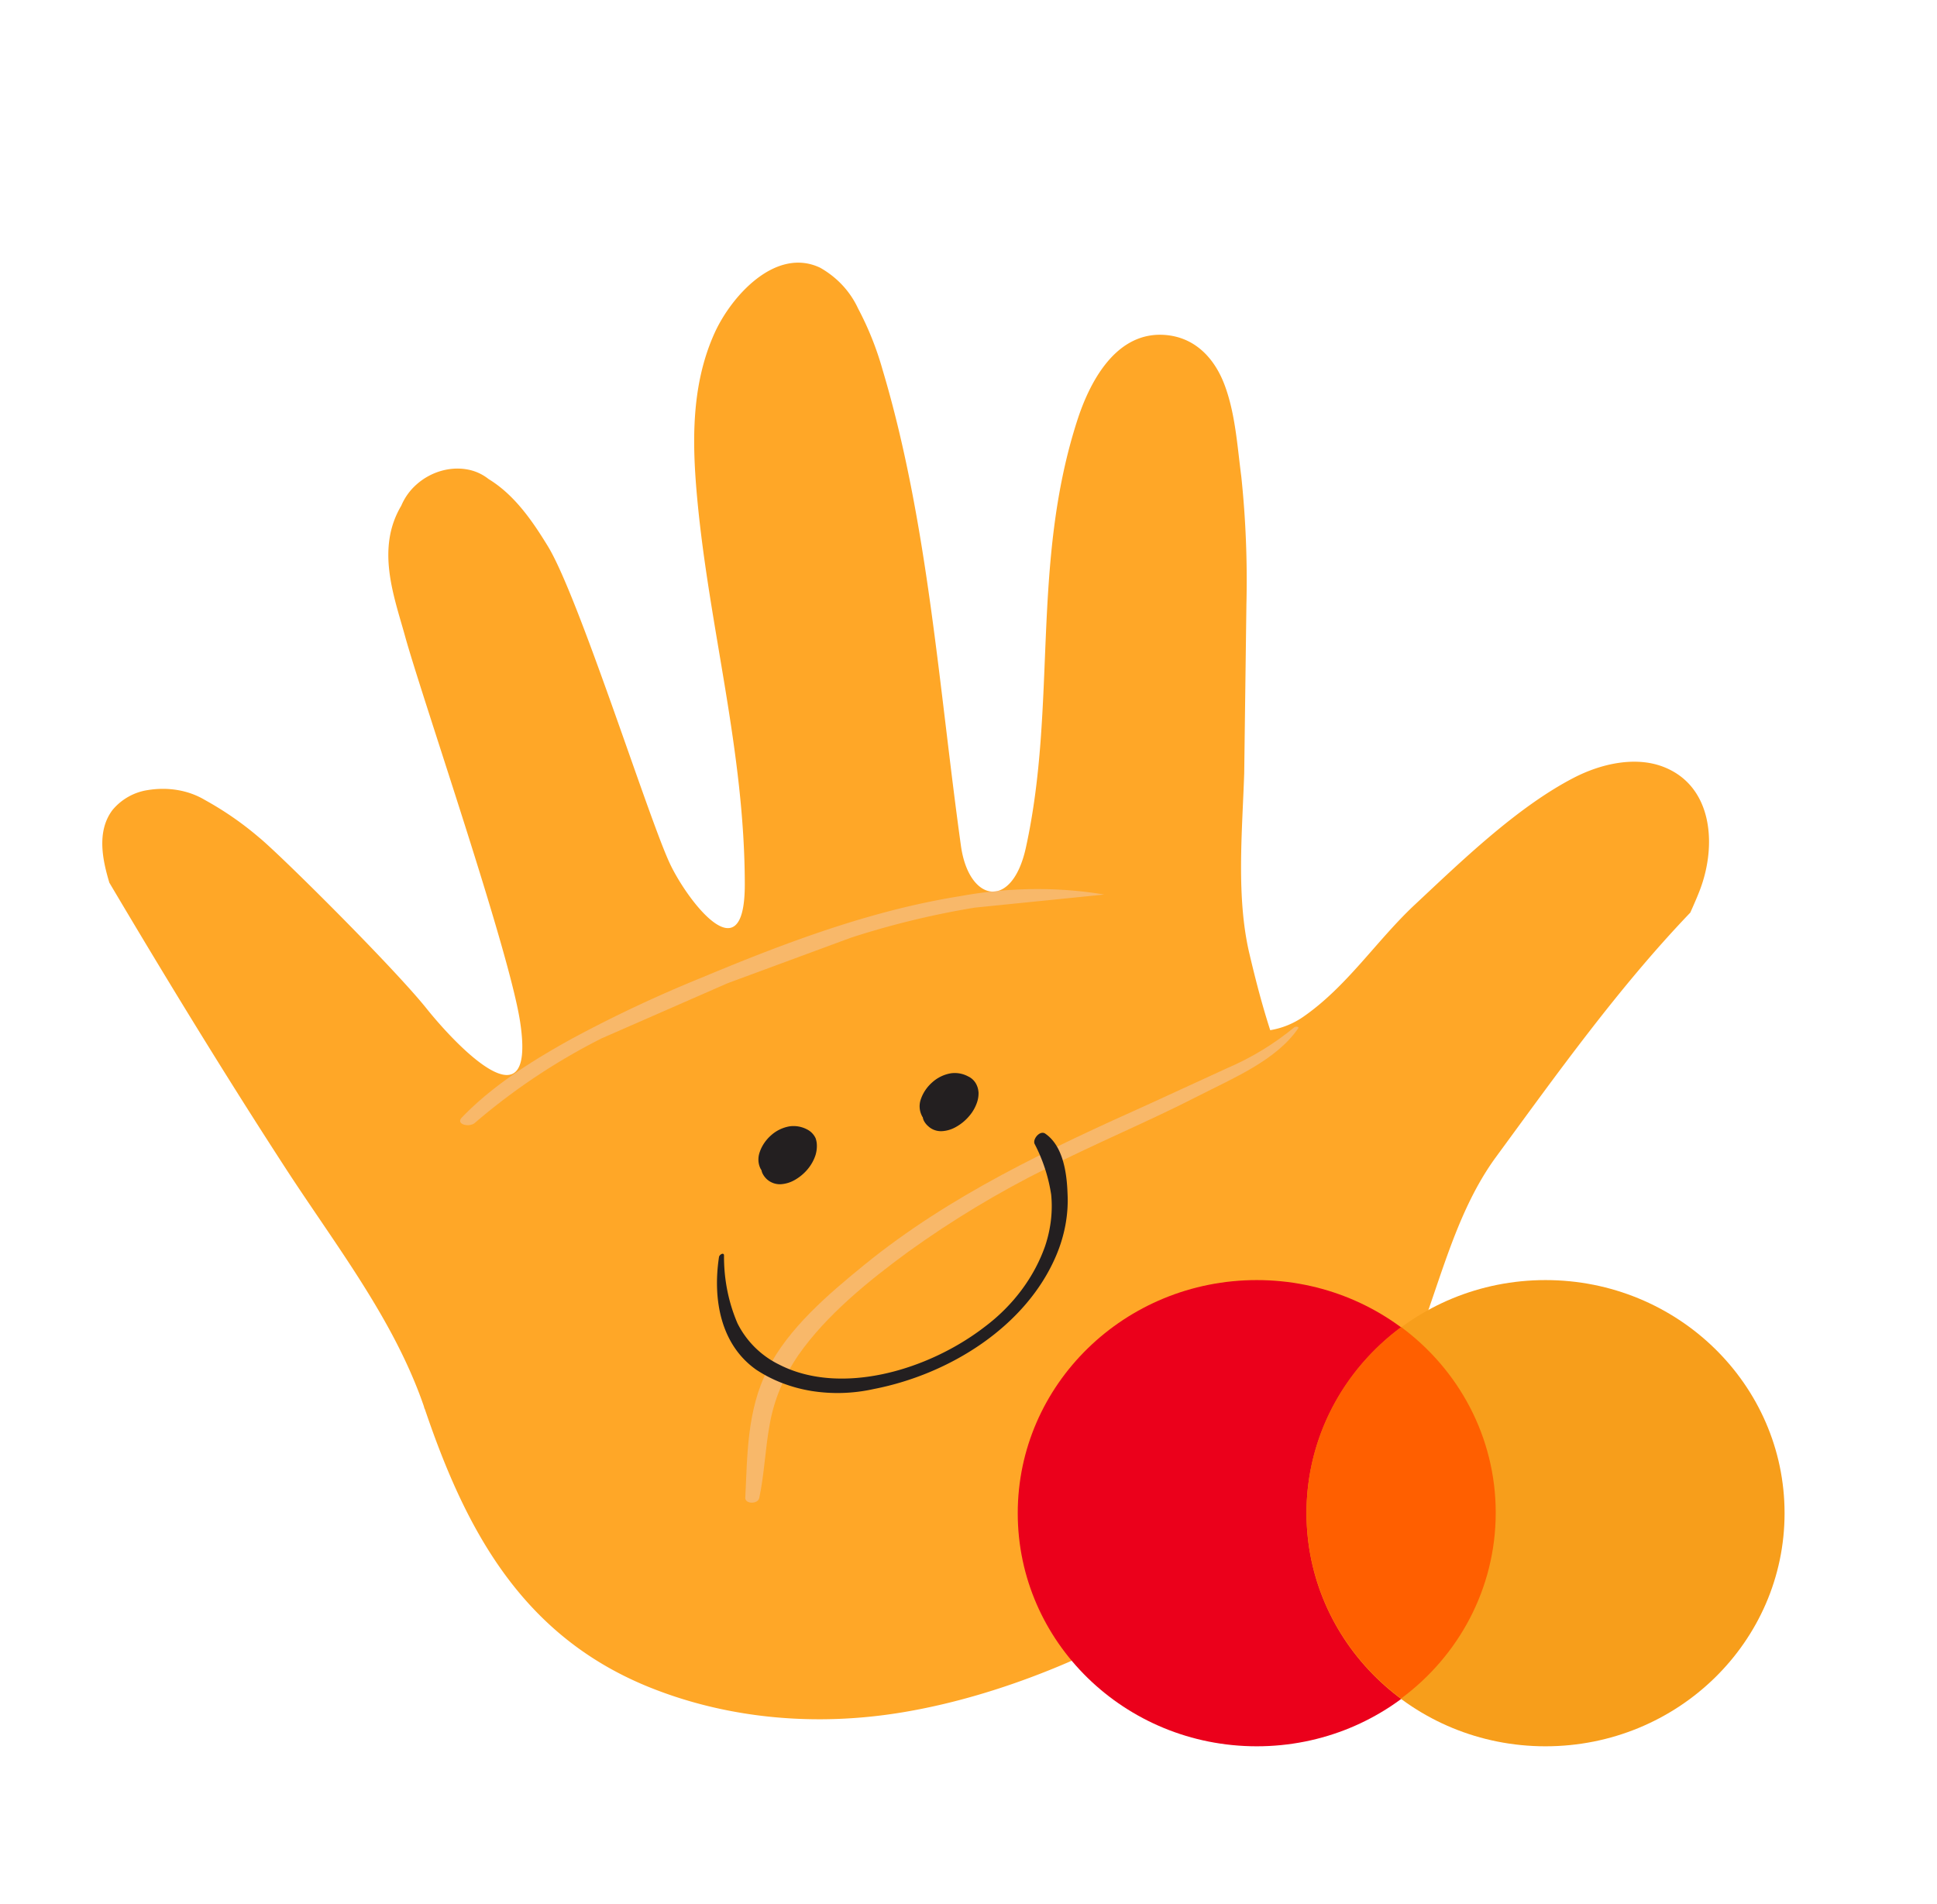 <svg xmlns="http://www.w3.org/2000/svg" width="59" height="58" fill="none"><path d="M12.938 42.928c-.016-.028-.02-.063-.031-.094-.916-2.656-2.717-4.938-4.236-7.284-1.852-2.854-3.627-5.765-5.34-8.657-.195-.651-.406-1.552.096-2.215.133-.161.298-.299.483-.403a1.71 1.71 0 0 1 .594-.204c.623-.101 1.237.005 1.732.299.593.327 1.145.709 1.649 1.14.634.513 4.085 3.944 5.098 5.205.959 1.2 3.355 3.681 2.86.42-.338-2.219-3.008-9.929-3.519-11.803-.339-1.209-.868-2.635-.102-3.924a1.79 1.79 0 0 1 .468-.65c.207-.184.453-.322.716-.402s.536-.101.794-.059a1.45 1.45 0 0 1 .683.299c.797.485 1.347 1.297 1.806 2.048.933 1.527 3.011 8.115 3.69 9.612.502 1.115 2.309 3.528 2.307.688-.004-4.051-1.078-7.78-1.447-11.73-.151-1.632-.211-3.436.526-5.066.51-1.128 1.862-2.634 3.215-1.992.515.291.915.721 1.156 1.242a9.44 9.44 0 0 1 .746 1.865c1.384 4.627 1.715 9.679 2.388 14.508.239 1.713 1.554 1.976 1.977.058.955-4.347.151-8.626 1.564-13.014.352-1.097 1.111-2.635 2.548-2.616 1.02.019 1.639.719 1.943 1.534.327.873.386 1.864.508 2.792.135 1.286.187 2.588.155 3.899l-.067 5.137c-.06 1.791-.246 3.756.153 5.472.136.575.342 1.431.639 2.353a2.48 2.48 0 0 0 .99-.396c1.347-.926 2.245-2.334 3.419-3.431 1.403-1.311 3.098-2.96 4.829-3.858.862-.448 1.89-.658 2.719-.345 1.502.566 1.661 2.349 1.138 3.741-.091.241-.198.479-.299.707-2.194 2.291-4.08 4.939-5.916 7.442-1.419 1.938-1.823 4.482-2.818 6.58-2.49 5.26-9.524 9.383-15.232 10.338-2.642.445-5.274.202-7.598-.703-3.995-1.55-5.73-4.831-6.983-8.535z" fill="#ffa727"/><g style="mix-blend-mode:multiply" opacity=".51"><path d="M22.701 45.63c.065-1.285.045-2.652.68-3.907s1.834-2.281 2.939-3.181c2.618-2.134 5.658-3.548 8.715-4.922l2.348-1.079c.737-.315 1.428-.736 2.045-1.246.04-.024.152-.022.114.035-.667.978-2.004 1.527-3.039 2.059-1.523.781-3.102 1.432-4.625 2.207-1.466.729-2.873 1.577-4.202 2.533-1.213.887-2.505 1.936-3.353 3.149-.45.656-.75 1.38-.878 2.119-.139.747-.16 1.494-.319 2.244-.044.192-.433.185-.426-.01z" fill="#f2c8aa"/></g><g style="mix-blend-mode:multiply" opacity=".51"><path d="M14.069 34.046c.944-.983 2.173-1.751 3.37-2.411a39.98 39.98 0 0 1 3.932-1.849c2.553-1.067 5.145-2.044 7.84-2.477 1.492-.276 2.993-.295 4.424-.055l-3.947.399a25.88 25.88 0 0 0-3.767.915l-3.757 1.387-3.835 1.679a19.17 19.17 0 0 0-3.862 2.574c-.165.151-.602.051-.398-.163z" fill="#f2c8aa"/></g><path d="M24.881 34.888c.003.099-.01.199-.039.298-.049.154-.129.3-.237.431a1.44 1.44 0 0 1-.39.329.98.98 0 0 1-.442.134.59.59 0 0 1-.405-.144.61.61 0 0 1-.144-.189.41.41 0 0 1-.029-.092l-.03-.051c-.075-.15-.085-.328-.026-.499.065-.196.188-.376.352-.52a1.13 1.13 0 0 1 .559-.269.88.88 0 0 1 .529.092.57.57 0 0 1 .263.268.67.67 0 0 1 .039.211zm4.924-1.623a.87.87 0 0 1-.037.296 1.25 1.25 0 0 1-.248.443 1.44 1.44 0 0 1-.395.327c-.136.079-.287.125-.439.132s-.3-.048-.405-.144a.57.57 0 0 1-.147-.187.43.43 0 0 1-.027-.093c-.013-.015-.023-.032-.03-.051a.64.64 0 0 1-.029-.497c.066-.196.189-.378.355-.522a1.13 1.13 0 0 1 .559-.269.86.86 0 0 1 .526.094.53.53 0 0 1 .263.268.59.59 0 0 1 .052.203zm2.032 1.272c-.165-.108-.387.17-.325.311.251.48.422 1.001.506 1.546.052.516-.011 1.05-.184 1.568-.334.953-.98 1.817-1.839 2.461-1.743 1.344-4.396 2.102-6.253 1.156a2.79 2.79 0 0 1-1.278-1.26c-.276-.644-.416-1.346-.411-2.07-.001-.105-.142-.028-.153.05-.196 1.294.053 2.672 1.136 3.433.493.325 1.064.545 1.679.646a5.06 5.06 0 0 0 1.9-.059c2.309-.448 4.638-1.905 5.554-4.063.264-.62.382-1.271.347-1.905-.021-.617-.137-1.444-.68-1.814z" fill="#231f20"/><g clip-path="url(#A)"><path d="M38.281 53.204c4.021 0 7.281-3.18 7.281-7.102S42.302 39 38.281 39 31 42.18 31 46.102s3.26 7.102 7.281 7.102z" fill="#eb001b"/><path d="M47.076 53.204c4.021 0 7.281-3.18 7.281-7.102S51.097 39 47.076 39s-7.281 3.18-7.281 7.102 3.26 7.102 7.281 7.102z" fill="#f79e1b"/><path d="M42.677 40.43c1.753 1.296 2.882 3.349 2.882 5.657s-1.129 4.365-2.882 5.661c-1.753-1.296-2.882-3.349-2.882-5.661s1.133-4.362 2.882-5.657z" fill="#ff5f00"/></g><defs><clipPath id="A"><path fill="#fff" transform="translate(31 39)" d="M0 0h23.357v14.204H0z"/></clipPath></defs></svg>